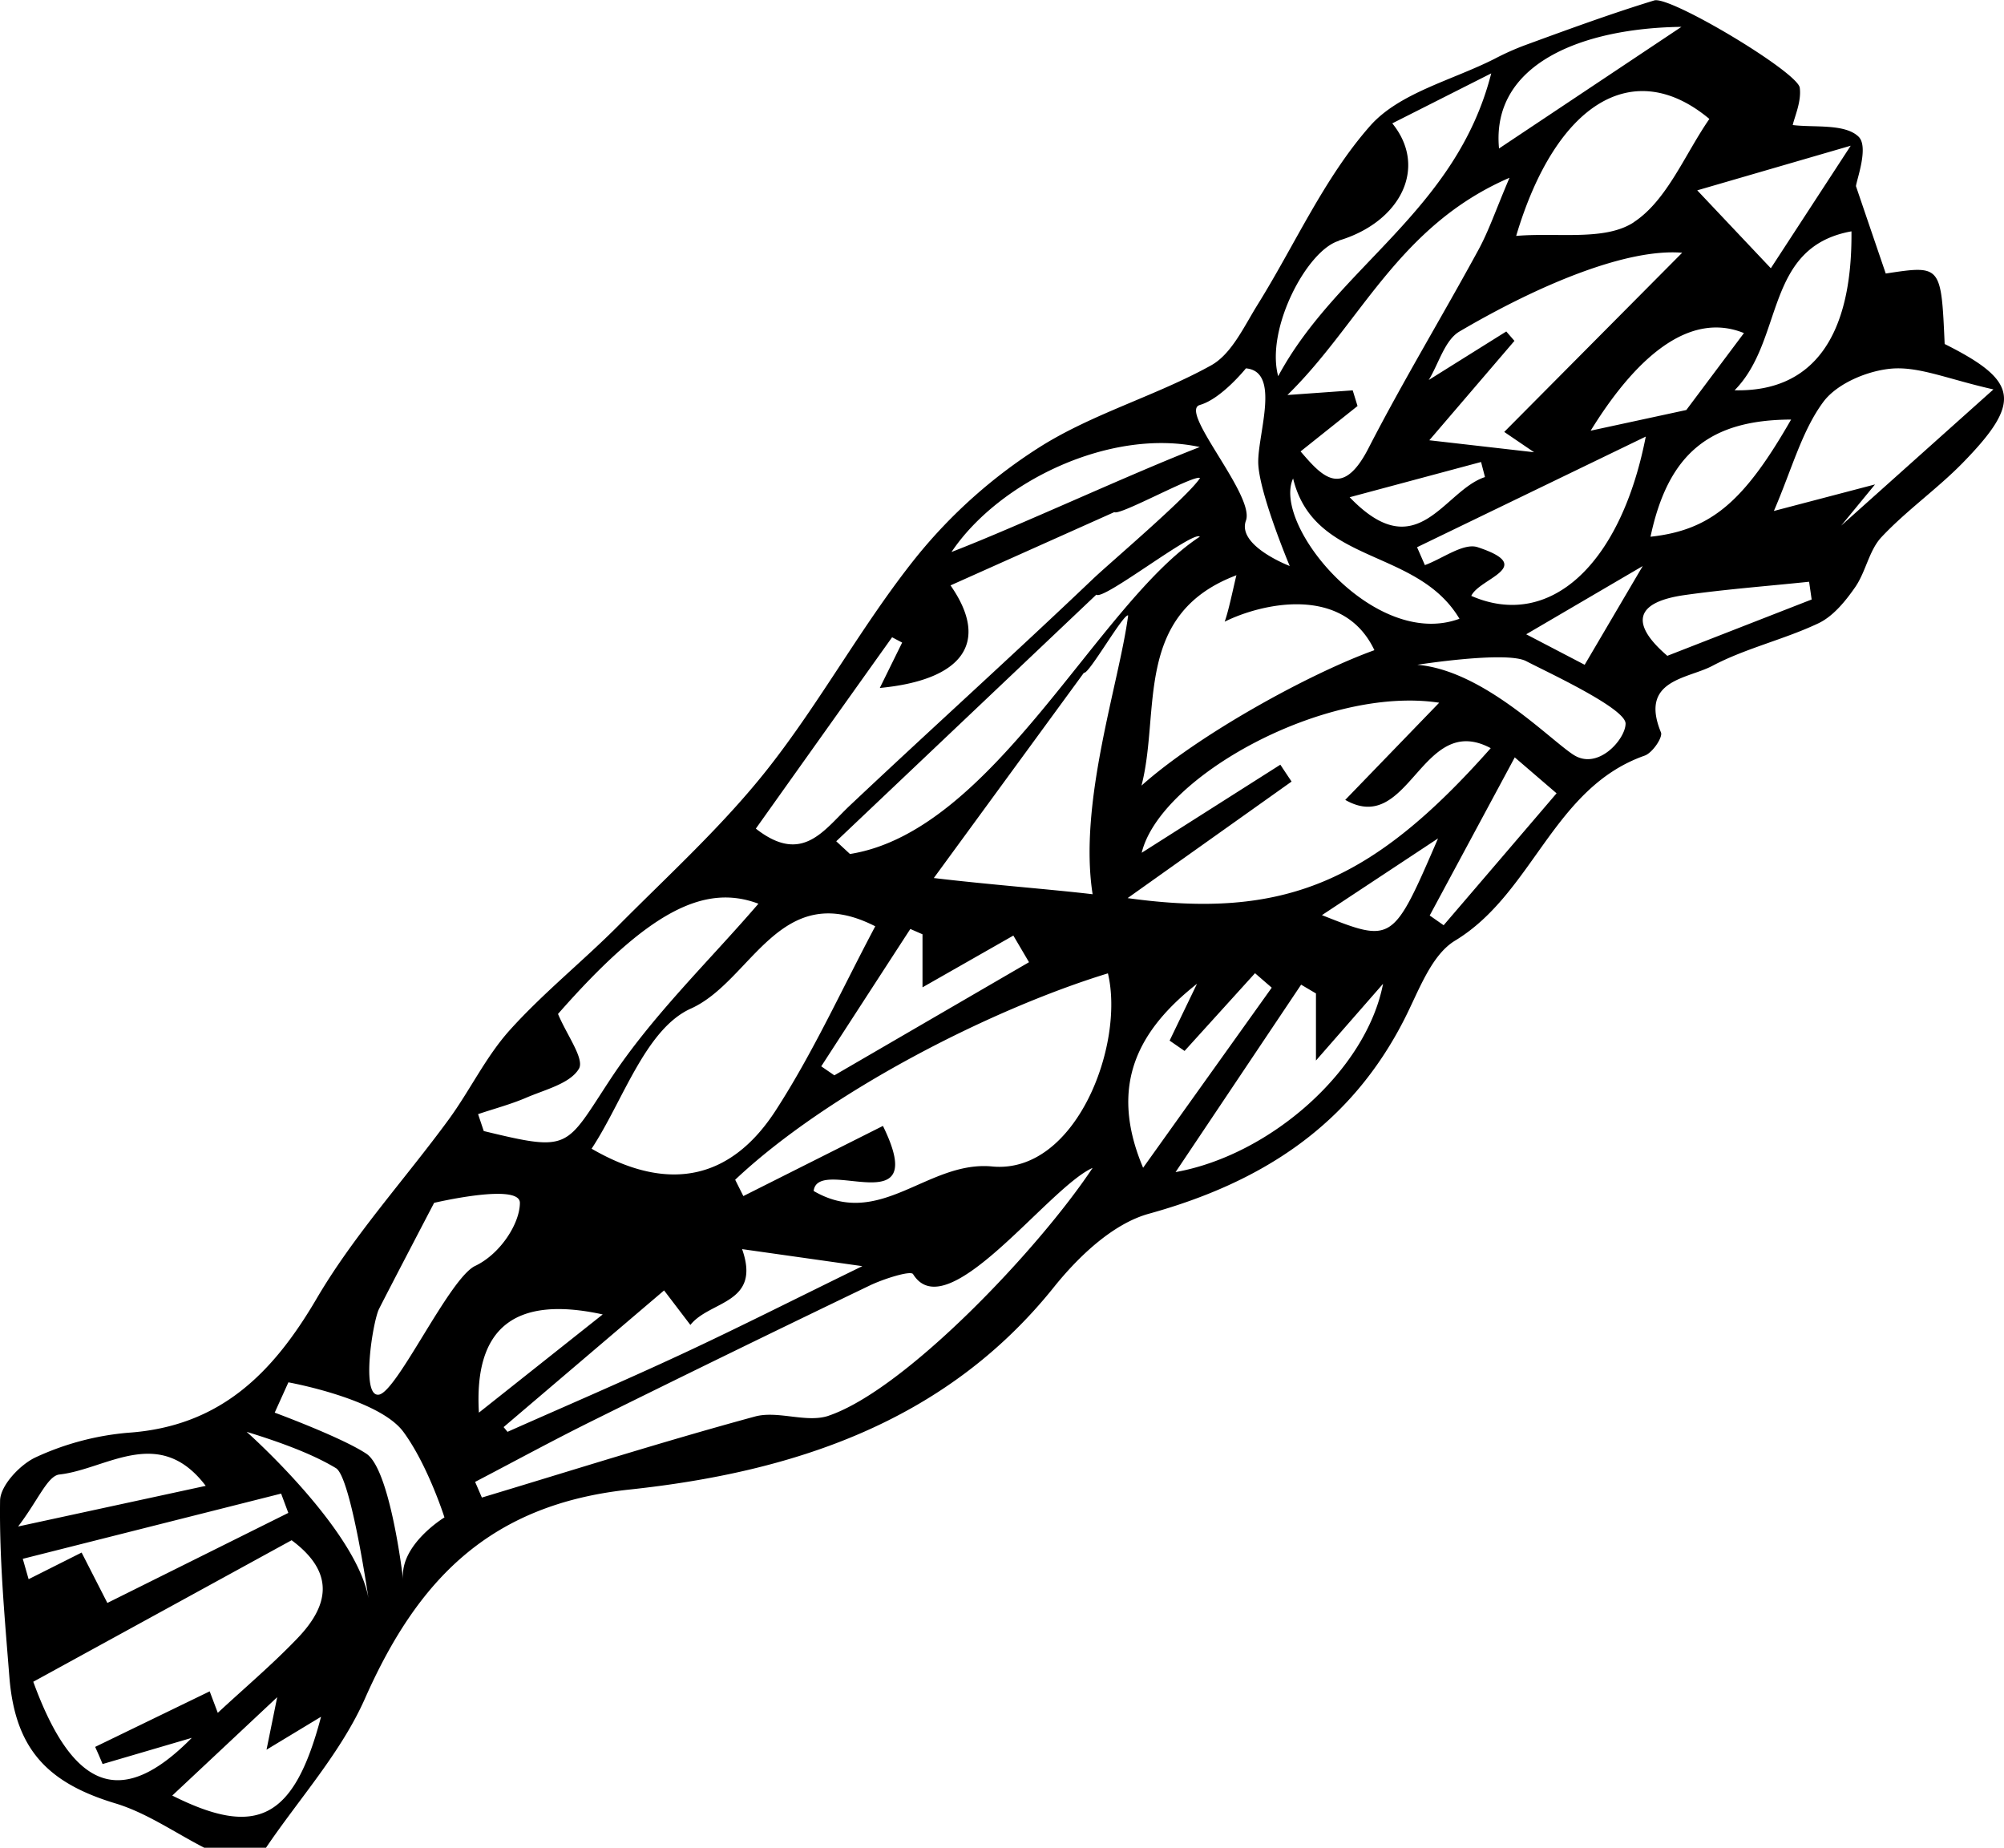<svg xmlns="http://www.w3.org/2000/svg" viewBox="0 0 511.98 471.98"><title>sage_bundle_borderless_blk</title><path d="M567,170.35c-.89-20.16-.89-20.16-15.05-18-2.3-6.74-4.44-13-7.61-22.32.16-1.6,3.31-10,.69-12.61-3.49-3.43-11.47-2.31-16.84-3,.44-2.08,2.26-6,1.79-9.53-.52-4-33.16-23.54-37.18-22.3C481.68,86,470.78,90,459.85,94A67.9,67.9,0,0,0,452,97.51c-10.84,5.5-24.37,8.68-31.83,17.18C408.44,128,401,145,391.48,160.29c-3.47,5.57-6.65,12.62-11.89,15.52-14,7.76-30,12.23-43.52,20.7a129.94,129.94,0,0,0-31.86,28.34c-13.78,17.2-24.38,36.94-38.06,54.23-11.31,14.3-25,26.76-37.9,39.74-9.08,9.13-19.24,17.25-27.84,26.8-6.12,6.8-10.17,15.42-15.63,22.87-11.2,15.29-24.2,29.48-33.72,45.72-11.29,19.25-24.81,32.66-48.22,34.25a70.36,70.36,0,0,0-23.5,6.25c-4,1.83-9.08,7.22-9.14,11.07-.21,15,1.19,30,2.37,45,1.45,18.39,9.64,27.09,27.1,32.35,8,2.42,15.22,7.5,22.79,11.38H138.1c8.58-12.66,19.23-24.4,25.32-38.16,13.38-30.2,31.72-49.55,67.54-53.38,41.16-4.4,80.52-16.81,108.48-51.72,6.29-7.84,15.07-16.2,24.26-18.74,28.89-8,51.49-22.57,65.3-49.75,3.63-7.12,6.79-16.29,12.91-20,20-12.11,25-39,48.43-47.26,2-.69,4.7-4.68,4.18-5.94-5.55-13.48,6.81-13.64,13.14-17,8.55-4.52,18.31-6.71,27.09-10.87,3.77-1.79,6.9-5.64,9.38-9.21,2.74-3.94,3.55-9.42,6.73-12.8,6.37-6.79,14.16-12.24,20.69-18.9C586.82,185.16,585.87,179.79,567,170.35ZM447.71,222.26c-3.6-1.2-8.95,2.9-13.5,4.57l-2-4.57L490.64,194c-6.43,33-24.71,49.38-44.58,40.69C448.16,230.13,462.92,227.29,447.71,222.26ZM349.32,310.9c-10.23-1.22-26.91-2.5-40.57-4.14l38.35-52.44c1.14.63,10.16-15.26,11.3-14.63C356.09,257.08,345.65,287.39,349.32,310.9Zm-89.55,90.65,30.72,4.35c-17.81,8.7-31.86,15.82-46.13,22.46-14.73,6.86-29.67,13.26-44.52,19.86l-1-1.21,41-34.91,6.72,8.82C251.49,414.65,264.73,415.59,259.77,401.55Zm-67.24,41.77c-1.28-21.68,9.1-30,31.63-25.09Zm28.79-67.42c8-12.1,13.74-30.6,25.4-35.81,15.55-7,22.65-33.47,47.07-21-8.5,16-15.84,32.22-25.41,47C257.5,382.92,241.91,387.83,221.32,375.9Zm81.43-56.13,3.11,1.36v13.55l23.21-13.22,4,6.8-49.73,28.9-3.35-2.3Q291.36,337.31,302.75,319.77Zm-15.42-19.15-3.51-3.25,66.45-63c1.65,1.71,24.8-16.51,26.44-14.8C350.73,236.53,324.16,294.79,287.33,300.62Zm98.47-71.1.26-.13c-.87,3.59-2,9.15-3,11.89,9.22-4.6,30.26-9.62,38.25,7.28-16.68,6-45,21.62-59.5,34.59C366.7,264.22,359.65,239.56,385.8,229.52Zm14.74-24.82c5.42,22.23,31.62,17.56,42.5,35.83C421.34,248.56,395.07,216.54,400.54,204.7ZM462.11,198l-26.77-3.06,21.75-25.39L455,167.15l-19.8,12.39c2.56-4.22,4.1-10.18,7.84-12.38,20.94-12.3,43-21.26,56.9-20.12l-45.46,45.77Zm-13.55,2.49c.33,1.29.67,2.57,1,3.85-10.61,3.45-17.21,23.22-34.57,5.15Zm28-8c13.12-21.24,26.54-30.07,39.16-24.93L501,187.21Zm51.22-2.86c-12,20.94-20.44,28.27-35.93,29.95C496.37,198.29,507,189.73,527.75,189.65Zm-14.43-7.48c12.72-12.9,7.45-36.54,29.84-40.58C543.44,168.5,533.32,182.66,513.32,182.17ZM543,119.7,522.59,151l-18.8-19.9Zm-55.47,19.59c-7.42,4.8-19.42,2.54-30,3.45,10.18-34.18,30.07-46,49.36-29.88C500.59,121.94,496.06,133.73,487.49,139.29Zm12.22-49.95-46.6,31.07C451.09,98.76,474.39,89.67,499.71,89.34Zm-43.93,38.57c-3.46,8.1-5.26,13.48-7.93,18.39-9.25,17-19.27,33.52-28.1,50.69-6.75,13.14-12,7-17.34.8L417,186.19l-1.23-4-16.68,1.19C417.76,165.13,427.3,140.24,455.78,127.91Zm-43.55,16c15.68-4.71,22.79-18.64,13.61-29.92l25.28-12.77c-9,35.27-39.32,49.27-54.43,77.35C393.47,166.51,404.08,146.4,412.23,144Zm-35.52,42c5.49-1.56,11.74-9.34,11.74-9.34,8.86.79,3.13,16.39,3.14,23.89s8.05,26.6,8.05,26.6-13.54-5.15-11.19-11.6S371.23,187.5,376.71,185.93Zm0,10.74c-17.58,6.79-46.24,20.17-63.48,26.83C325.44,205.35,354,191.75,376.71,196.67Zm-78.64,48.62,2.55,1.35-5.71,11.59c21-2,28.33-11.49,18.07-26.2l41.85-18.72c1.23,1.06,20.66-9.75,21.88-8.69-3,4.68-23.42,22-27.33,25.75-20.5,19.53-41.53,38.49-62.14,57.91-6.69,6.32-12.15,15.17-24,5.88C275,277.67,286.52,261.48,298.07,245.29ZM204.65,362.86c4.8-2.07,11.17-3.58,13.43-7.38,1.49-2.5-3.09-8.6-5.34-14,22.91-26.09,37.3-33.4,51.2-28.16-12.61,14.67-27.08,28.52-37.82,44.83-11.61,17.63-10.09,18.63-32.35,13.24l-1.45-4.32C196.44,365.68,200.67,364.57,204.65,362.86ZM85.36,459.12c12-1.32,25.43-12.83,37.38,2.9L74.81,472.4C79.93,465.69,82.32,459.46,85.36,459.12ZM76,480.66,142,464l1.84,4.93-46.23,23-6.58-12.87-13.54,6.8Zm38.19,60.47L141,516l-2.73,13.42L152.2,521C145.32,547.13,135.87,552,114.19,541.13ZM146.13,501c-6.4,6.68-13.51,12.68-20.31,19l-2.07-5.49L94.49,528.7q1,2.19,1.9,4.38l22.79-6.69c-17.74,18-30.26,13.75-40.5-14.33l66-36.15C156.25,484.49,153.82,493,146.13,501Zm-12.94-52.78c12.59,3.86,18.91,6.93,22.82,9.28s8.48,34.43,8.48,34.43C162.46,474.16,133.19,448.22,133.19,448.22Zm40,37.89c0,.22,0,.34,0,.34s0-.22,0-.34c-.38-3.21-3.57-28.4-9.39-32.28-6.22-4.16-23.44-10.51-23.44-10.51l3.5-7.74s23.11,4.15,29.37,12.64,10.5,21.86,10.5,21.86S172.06,477.15,173.19,486.11ZM167,438.72c-4.7.78-1.57-18.68,0-21.86s14.09-27.13,14.09-27.13,21.91-5.17,21.91,0-4.88,13-11.44,16.12S171.66,437.93,167,438.72Zm114.86,5.4c-5.64,1.9-12.94-1.4-18.8.19-23.41,6.36-46.54,13.71-69.77,20.7-.58-1.34-1.15-2.69-1.73-4,10.08-5.26,20.07-10.71,30.27-15.75q35.2-17.43,70.62-34.45c3.51-1.68,10.42-3.86,11-2.87,8.69,14,34.48-22.07,45.87-27.14C335.55,401.57,301.43,437.51,281.83,444.12Zm41.81-63.68c-16.52-1.58-28.58,16.18-45.62,6.26,1.07-9.25,30.22,8.89,17.7-16.62L260.09,388,258,383.83c23.33-22,64.63-43.34,95.23-52.72C357.6,349.39,345,382.48,323.64,380.44Zm76.48-98.32q-1.44-2.14-2.87-4.31l-35.42,22.5c4.68-19.37,46.8-42.77,76-38.33l-24,24.82c16.46,9.42,19.45-22.69,37.17-13.21-30.35,34.26-52.81,43.83-92.77,38.3Zm-37.93,98.65c-9-21.31-1-35.34,13.77-47l-7,14.52,3.82,2.64,18-19.86,4.27,3.7Zm8.29,1.11L402.59,334l3.79,2.24v17.14l17.14-19.6C419.26,355.91,394.7,377.56,370.48,381.88Zm37.41-65.65,29.65-19.59C426,323.4,426,323.4,407.89,316.23ZM439,318.82l-3.56-2.49,21.73-40.39,10.68,9.18C457.92,296.74,448.47,307.78,439,318.82Zm33.18-43.53c-6.26-4.05-23.06-21.57-39.91-23,0,0,22.77-3.59,27.82-.93s25.39,12,25.39,15.95S478.45,279.34,472.19,275.29Zm2.85-23-14.94-7.79,29.77-17.43ZM496.15,250c-9.15-7.85-8.82-13.64,4.43-15.52,10.55-1.49,21.19-2.29,31.79-3.4l.65,4.53Zm44.41-33.25,8.65-10.53L523.37,213c4.65-10.79,7.14-20.45,12.64-27.87,3.51-4.72,11.35-8,17.52-8.5,7.05-.55,14.4,2.73,25.93,5.32Z" transform="translate(-70.18 -82.48)"/></svg>